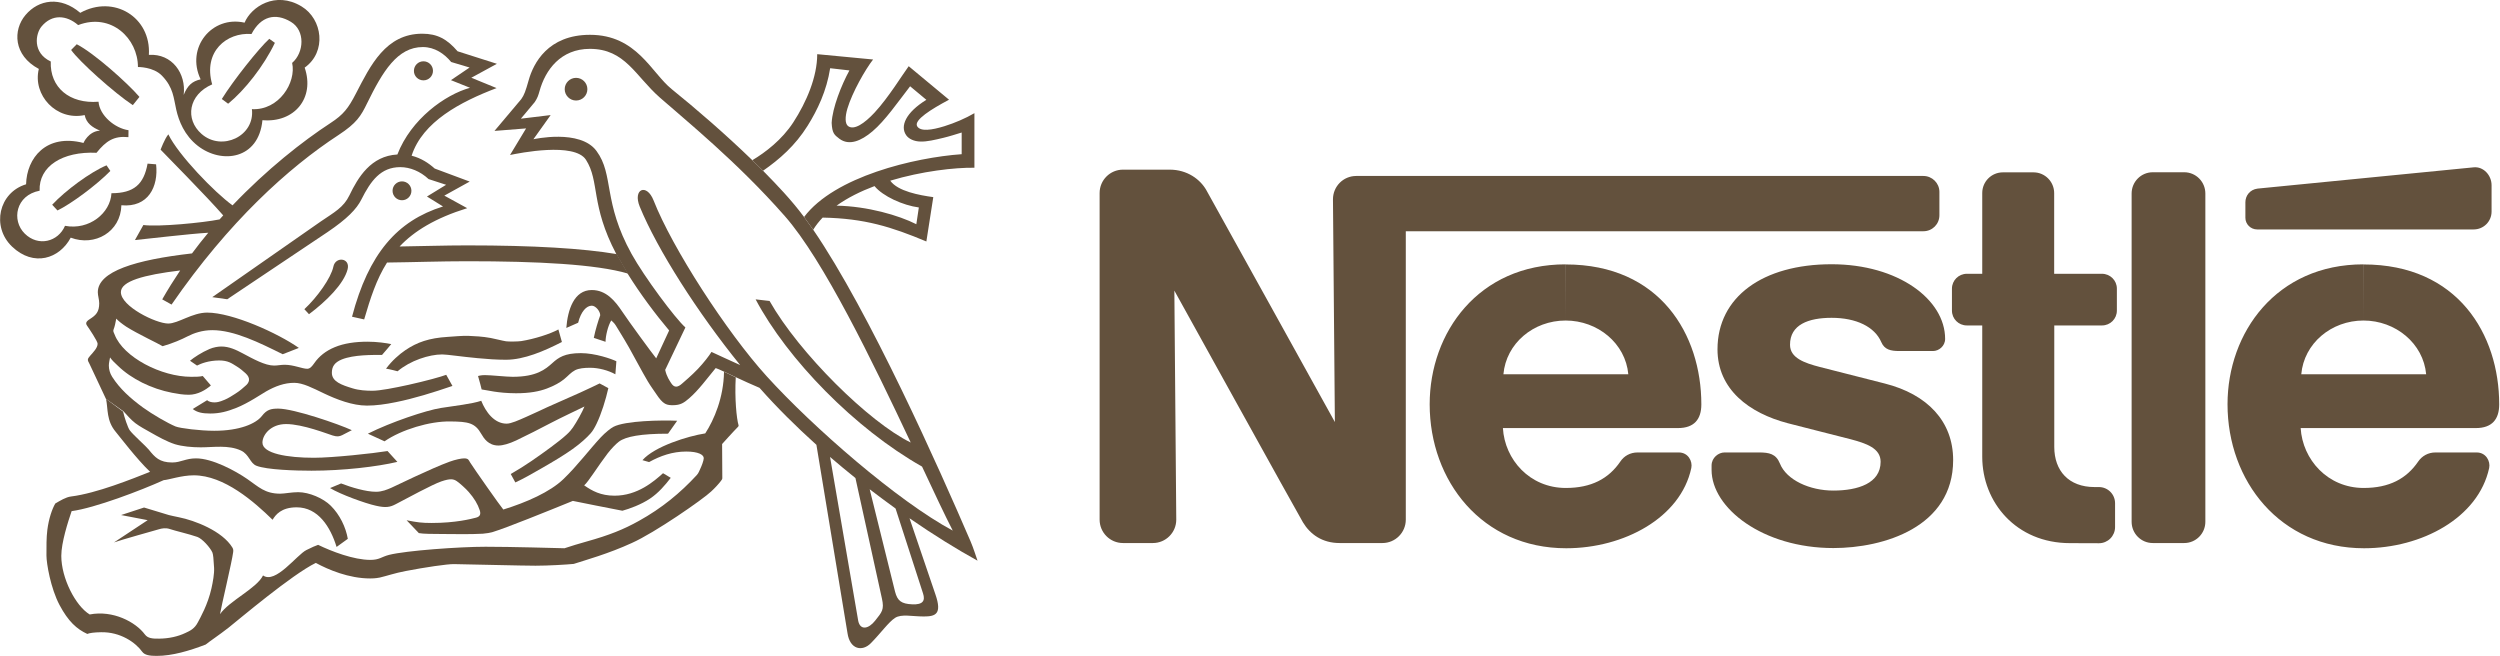 <svg width="2492" height="654" viewBox="0 0 2492 654" fill="none" xmlns="http://www.w3.org/2000/svg">
<path d="M2198.3 192.9C2198.3 181.2 2188.9 171.7 2177.2 171.7H2145.9C2134.2 171.7 2124.8 181.2 2124.8 192.9V520.1C2124.8 531.8 2134.2 541.3 2145.9 541.3H2177.2C2188.9 541.3 2198.3 531.8 2198.3 520.1V192.9ZM2238.2 201.6V217.1C2238.2 223.5 2243.5 228.7 2249.9 228.7H2465.8C2475.6 228.7 2483.6 220.8 2483.6 210.9V184.6C2483.6 174.7 2475.5 165.8 2465.7 166.8C2465.7 166.8 2257 187.3 2250.3 188C2242.6 189 2238.2 195.2 2238.2 201.6ZM2063.4 541.4C2009.7 541.4 1975.9 500.7 1975.9 455.3V324.4H1960.5C1952.3 324.4 1945.7 317.8 1945.7 309.6V287.7C1945.7 279.5 1952.4 272.9 1960.6 272.9H1975.9V192.4C1975.9 181 1985.1 171.8 1996.5 171.8H2027C2038.4 171.8 2047.6 181.1 2047.6 192.5V272.9H2095.2C2103.4 272.9 2110.1 279.5 2110.1 287.7V309.6C2110.1 317.8 2103.5 324.4 2095.3 324.4H2047.7V445.5C2047.7 469.3 2062.1 485.5 2087.9 485.5H2092.2C2101.1 485.5 2108.3 492.7 2108.3 501.6V525.4C2108.3 534.3 2101.1 541.5 2092.2 541.5L2063.4 541.4ZM1560.6 319.5C1592.7 319.5 1620.3 342.3 1623.1 373.1H1498.6C1501.3 342.3 1528.5 319.5 1560.6 319.5V263.5C1473.8 263.5 1425.1 331.4 1425.1 403C1425.1 479.3 1477.2 546.5 1561.2 546.5C1618.6 546.5 1675.3 516.2 1685.9 466.5C1687.3 459.8 1682.8 451 1673.4 451H1632.4C1624.9 451 1618.8 454.6 1615.2 460C1603.5 477.2 1586.2 486.4 1560.8 486.4C1524.8 486.4 1499.9 458.1 1498.1 426.7H1672.6C1688.7 426.7 1695.9 418 1695.9 403.1C1695.9 333.3 1654.6 263.6 1560.7 263.6L1560.6 319.5ZM2355.9 319.5C2387.9 319.5 2415.6 342.3 2418.4 373.1H2293.9C2296.6 342.3 2323.8 319.5 2355.9 319.5V263.5C2269.1 263.5 2220.4 331.4 2220.4 403C2220.4 479.3 2272.6 546.5 2356.5 546.5C2413.9 546.5 2470.5 516.2 2481.2 466.5C2482.6 459.8 2478.1 451 2468.7 451H2427.7C2420.3 451 2414.2 454.6 2410.5 460C2398.8 477.2 2381.6 486.4 2356.1 486.4C2320.2 486.4 2295.2 458.1 2293.3 426.7H2467.9C2484 426.7 2491.2 418 2491.2 403.1C2491.2 333.3 2449.9 263.6 2356 263.6L2355.9 319.5Z" fill="#63513D"/>
<path d="M1917.2 175.4H1351.9C1339 175.4 1328.7 185.8 1328.7 198.7L1330.6 420.7C1330.6 420.7 1208.8 200.7 1202.4 189.4C1196.4 178.9 1183.6 169.1 1165.9 169.1H1119.4C1106.6 169.1 1096.1 179.5 1096.1 192.4V518C1096.1 530.8 1106.5 541.3 1119.4 541.3H1149.2C1162.1 541.3 1172.5 530.8 1172.5 518L1170.6 289.7C1170.6 289.7 1293.6 512 1298.8 520.7C1305.9 532.5 1317.9 541.3 1335.3 541.3H1378C1390.9 541.3 1401.3 530.8 1401.3 518V230.5H1917.3C1926.1 230.5 1933.2 223.4 1933.2 214.6V191.1C1933.1 182.5 1926 175.4 1917.2 175.4Z" fill="#63513D"/>
<path d="M1825.7 316.8C1850.3 316.8 1868.7 325.7 1875.3 341.1C1878.5 348.5 1884.6 349.9 1893.1 349.9H1926.9C1932.5 349.9 1938.9 345.1 1938.9 337.8C1938.9 298.5 1892.1 263.4 1825.7 263.4C1757 263.4 1712 296.1 1712 348.2C1712 388.1 1743.5 411.8 1782.2 421.9C1799.8 426.5 1830 434 1844.6 437.8C1860.4 442 1874.6 446.8 1874.6 460.3C1874.6 481.7 1852.1 489 1827.4 489C1804.1 489 1780.8 478.6 1774.2 462C1770.3 452.4 1763.6 451 1753.3 451H1719C1713 451 1706.1 456.2 1706.1 464V468.4C1706.1 506.4 1757.1 546.3 1827.5 546.3C1877.4 546.3 1946.9 525.6 1946.9 458.6C1946.9 419.8 1921 393 1878.8 382.3C1862.3 378.1 1822.6 368 1814 365.8C1798.6 361.8 1784.3 356.8 1784.3 343.7C1784.2 323.6 1802.7 316.8 1825.7 316.8ZM574.2 100.2C580.5 100.2 585.5 95.1 585.5 88.9C585.5 82.6 580.4 77.6 574.2 77.6C568 77.6 562.9 82.7 562.9 88.9C562.9 95.1 568 100.2 574.2 100.2ZM422.1 80.1C427.4 80.1 431.6 75.8 431.6 70.6C431.6 65.3 427.3 61.1 422.1 61.1C416.8 61.1 412.6 65.4 412.6 70.6C412.5 75.8 416.8 80.1 422.1 80.1ZM308 313.2L303.4 308.2C316.3 296.2 330 277 332.3 265.8C334.4 255.3 349.4 257 346.5 268.4C342.8 283 325 300.5 308 313.2ZM211.5 84.1C187.7 94.4 184.2 118.9 200.9 133.5C221 151.2 254.3 135.8 251.1 108.8C278.1 110.2 295.5 82.2 291.2 62.7C303.2 52.4 304.4 30.4 290 21.8C274.6 12.5 260 16.1 250.7 33.9C225.9 32 202.2 51.5 211.5 84.1L200 79.1C184.9 47.5 211.3 15.2 243.8 22.6C250.3 6.9 274.5 -9.4 300.6 6.4C321.5 19 325.9 51.6 303.7 67.4C314.1 97.8 293.3 122.6 261.6 119.8C257.9 158.9 221 163.9 197.2 145.4C183.7 134.9 178.2 120.4 175.7 109.4C173 97.8 173 87.4 161.5 75.5C152.9 66.5 137.5 66.8 137.5 66.8C137.5 38.4 110.9 12.4 77.9 25C66.2 14.9 51.8 13.9 41.4 26.4C35.4 33.6 32.1 52.6 50.6 61.3C49.6 87.2 69.4 103.7 98.2 101.4C99.3 115.2 114.6 127.9 128.1 129.8L128 136.7C113.6 135.3 105.8 140.4 96.2 152.3C62.3 150.7 38.5 165.8 39.5 190.1C15.7 194.6 11.2 219.6 24.7 232.9C38.2 246.2 58 241 64.8 225.1C88.9 229.7 110.1 212.4 111.1 192.6C133.5 192.6 143.4 183.7 147.1 163.1L155.6 163.8C158.1 186 147.8 207.1 121 204.6C120.3 231.2 94.5 246 70.5 236.9C59.3 257.9 33.6 266.4 12 245.8C-8.8 225.9 -1.2 191.9 26 183.7C26.6 157.7 45.9 132.9 83.2 142.5C83.2 142.5 88 130.9 99.7 130.2C91.9 127 86 122.7 84.4 114.7C56.2 120.7 32.3 94.8 38.7 68.7C13.2 55.1 12.8 29.9 25.4 15C38.5 -0.6 60.4 -4 80 12.8C113.2 -5.6 150.7 16.9 148.4 54.7C171.6 53.2 185.7 73.4 183.1 94.6C186.9 85.3 191.4 81 200 79.1L211.5 84.1Z" fill="#63513D"/>
<path d="M268.4 38.7L274 42.7C263.1 65.6 243.9 90 227.4 103.4L221.1 98.7C232.8 79.8 257.9 48.4 268.4 38.7ZM106.2 164.8L110 170.4C96.2 184.5 70.8 203.3 57.3 209.8L52 204.1C65.1 190 90 171.6 106.2 164.8ZM139 96.6L132.4 104.8C114.4 93 78.9 61.3 70.9 49.8L76.5 44.1C93.7 52.9 127.2 82.8 139 96.6ZM105.7 397.6C107.8 407.9 106 419.3 115.3 430.4C118.6 434.3 136.6 458 149.6 470.3C131.9 477.3 96.4 491.7 70.8 494.9C65.7 495.5 59.9 499.1 55.1 501.9C51.9 507.4 48.6 517.1 47.2 528.1C46.2 536 46.3 544.8 46.3 553.7C46.3 561.6 50.5 586.4 59.3 603C68.1 619.6 76.6 627.1 87 631.9C89.1 631 93.6 630.3 100.7 630.2C120 629.8 135.1 640.4 141.7 649.6C144.2 653.1 149.4 653.8 156.1 653.8C171.7 653.8 188.8 648.7 205 642.5C208.5 639.6 218.3 633.1 227.9 625.6C237.5 618 291.1 572.6 314.8 561.1C327.3 567.9 347.8 576.6 369 576.6C370.2 576.6 374.3 576.6 378.6 575.7C385.2 574.2 393.7 571.2 404.4 569.2C423.5 565.5 445.9 562.2 452.5 562.3C470.1 562.6 521.6 563.9 533.8 563.9C546.6 563.9 564.9 562.8 571.9 562.1C582.7 558.6 606.7 551.9 629.7 541.3C652.7 531.1 701 497.5 708.9 489.9C712.7 486.4 716.1 482.7 718.7 479.3C719.7 478 720 477.5 720 476.5C720 475.5 719.8 442.6 719.8 442.6C719.8 442.6 731.4 429.7 735.8 425.3C736.2 424.9 736.3 424.3 736.2 423.9C734.2 417.3 732.2 396.9 733.4 376.1L721.7 370.6C721.3 396.4 711.8 418.4 703 432C685.6 434.7 652.4 445 640.4 458.7L647 460.6C658.2 454.4 670.3 450.1 684 450.1C696.1 450.1 701.5 453.3 701.5 456.7C701.5 459.1 699.2 464.9 698.3 466.7C697.2 468.8 696.6 471.4 694.5 473.6C678.1 491.4 659.6 506.6 636.9 519.2C621.7 527.7 607.3 533.5 584.7 539.8C578 541.7 568.7 544.4 562.7 546.5C554.2 546.3 509.9 545 484 545C458.1 545 404.8 548.8 387.8 553.1C380.1 555.1 378.2 558.1 369.2 558.1C352.5 558.1 330.5 549.6 317.1 543.1C315.1 543.7 310.3 545.8 305.4 548.3C295.9 553 274.6 582.5 262.2 573.6C255.9 586.5 228.6 598.8 219.3 612.2C220.4 605.2 231.3 559.6 232.4 550.5C232.6 548.9 232.7 547.6 231.7 545.9C221.7 529.3 194 518.7 178.3 515.6C173.7 514.7 171.4 514.1 168.3 513.4L143.6 505.9L120.7 513.4L147.2 518.5L113.6 540.7C119.4 538.5 155.6 528.4 158.3 527.6C161.3 526.7 165.2 525.9 169.5 527.4C174.4 529.1 188.4 532.3 196.7 535.2C201.6 536.9 209.6 545.9 211.7 550.7C212.5 552.7 212.9 556.9 213.4 566.1C213.7 571.9 212.2 580.1 210.8 586.4C207.1 602.9 199.6 615.8 197.2 620.4C193.9 626.8 189.4 628.8 184.9 630.9C177.6 634.4 168.6 636.5 158.7 636.6C151.9 636.7 147.3 636.3 144.4 632.4C135.2 620 112.6 608 89.4 612.5C75.2 603.9 61.1 576.2 61.1 554.1C61.1 540.9 67.8 520 71.4 509.5C94.5 506.4 140.7 488.8 163.2 478.6C167.9 478.4 180.8 473.8 193.2 473.8C223.4 473.8 253.5 500.3 271.7 518.1C274.7 513.2 280.3 505.7 295.7 505.7C317.1 505.7 329.4 525.2 335.5 545.2L346.7 537.1C344.7 525.6 338.8 513.1 329.7 504.1C322.3 496.7 308.2 490.6 297.2 490.6C290.6 490.6 283.7 492.1 279.3 492.1C264 492.1 257.8 485.3 246.5 477.5C234.3 469.1 211.6 456.9 195.4 456.9C185 456.9 180.3 461 171.7 461C159 461 154.4 455.8 148.3 448.2C145.7 444.9 132.8 433.6 129.4 429C127.4 426.4 123.9 415.6 122.7 410.3L105.7 397.6Z" fill="#63513D"/>
<path d="M123.1 410C126.8 413.9 130.3 418.3 134.9 421.8C139.4 425.2 144.9 428.1 150.2 431.1C157.6 435.3 166.1 440.1 174.4 442.8C181.7 445 191.2 445.9 200.1 445.9C212.8 445.9 227.8 443.3 240.2 449.1C248.5 453 249.1 461.8 255.7 464.3C266 468.3 294.6 469.2 310.5 469.2C341.9 469.2 376 465.2 396.1 460.4L386.3 449.6C372.4 451.9 331.6 456.3 312.9 456.3C286.5 456.3 261.6 452.1 261.6 441.2C261.6 433.6 269.7 422.7 285.2 422.7C301.8 422.7 326.9 432.7 331.6 434.1C336.2 435.5 338.1 435.1 341 433.8L350.7 428.8C337.8 422.8 292.9 407.3 277.3 407.3C269.9 407.3 265.9 408.4 261.1 414.6C255.1 422.3 239 429.4 213.5 429.4C199.5 429.4 179.4 426.9 175 425.1C167.3 421.9 152.2 413.2 142.5 406.2C130.1 397.2 119.2 387.3 111.8 375.6C109.5 372 108.5 368 108.5 364.4C108.5 361.4 109.4 358.6 109.7 356.3C111.9 359.4 114.3 361.6 117.4 364.5C130.9 377.7 150.9 387.5 171.4 391.5C177.2 392.6 182.4 393.5 188.2 393.5C197 393.5 205 388.8 210.2 384.2L202.1 374.8C199.5 375.6 194.1 375.6 190.6 375.6C160.8 375.6 123 356.1 114.3 333.6C113.4 331.4 112.4 330.2 113.3 328.1C114.2 326.1 115.2 321.7 115.9 317.6C117.6 319.6 121.3 322.6 125.8 325.6C136.9 332.7 158 342.5 162.1 345.1C172.7 342 180.7 338.5 187.1 335.2C193.3 332 201.8 329.1 211.6 329.1C233.4 329.1 258.4 341.5 281.8 353.1L297.9 346.8C277 332.1 231.7 311.6 206.5 311.6C191.6 311.6 177.6 322.5 167.7 322.5C155.5 322.5 120.5 305.4 120.5 291.2C120.5 280.3 143.1 274 179.6 269.6C173.3 279 167.3 288.6 161.7 298.4L171 303.6C228.1 220.9 287.4 167.3 337.4 134.6C355.5 122.7 359.7 115.8 366 102.8C381.5 71.2 396.1 46.9 421.5 46.9C433.3 46.9 443 53.6 449.7 61.8L468.1 67.3L449.5 79.9L468.5 87.5C443.7 94.4 409.8 118.6 396.1 154C369.7 155.4 356.9 176.8 348.3 194.7C342.5 206.8 333.2 211.6 319.7 220.8L211.6 296.2L226.5 298.3L326.4 231.4C346.1 218.1 355.5 208.3 360.2 198.9C369.5 180.4 379.4 166.6 399 166.6C408.6 166.6 418.9 170.7 427.2 178.5L444.7 184.2L425.6 195.9L441.6 205.8C395.8 220.1 367.4 253 350.9 315.7L363 318.4C369.1 297.6 375.1 278.6 385.8 261.7C412.3 261.4 439.2 260.4 465.6 260.4C536 260.4 594.4 263.4 626 272.7L614.8 253.3C581.1 247.6 532.1 244.6 465.6 244.6C443.3 244.6 420.7 245.4 398.3 245.7C412.8 230.4 433.6 217.5 465.7 207.5L442.9 195L468.2 181L433.3 168C427.3 162.6 419.8 157.6 410.3 155.2C421.3 121.3 459 101.5 495 87.8L469.8 77.5L495.3 63.6L456.1 51.1C445.8 39.1 436 33.6 420.9 33.6C384.5 33.6 369.3 65.2 354.8 93.2C347.2 107.9 342.4 114.2 329.5 122.6C301.5 140.9 265.9 168.9 231.8 204.7C214 191.9 177.7 154.4 167.8 133.9C163.9 138.7 160.1 149.2 160.1 149.2C163.8 153.1 206.6 196.4 222.5 214.7C221.3 216 220.1 217.4 218.9 218.7C201.9 222.1 157.9 226.3 142.9 224.3L134.5 239.3C145.7 238.2 189.5 233 207.6 232C202 238.7 196.6 245.6 191.4 252.6C135.1 259 97.5 270.5 97.5 291.3C97.5 294.7 98.9 298.6 98.9 302.3C98.9 311 95.6 314.2 89.5 318.1C85.5 320.6 85.2 322.4 86.9 324.8C88.6 327.2 97.3 340.1 97.3 342.6C97.3 346.8 93.1 350.9 89.8 354.7C86.9 358 87 358.8 89.3 362.9L105.6 397.6L123.1 410ZM820 216.9C816.4 220.7 813.2 224.7 810.6 229L801.5 216.3C831.8 175.9 911.8 157 958.6 153.7V132.1C952.7 133.9 946.2 136 940.3 137.4C931.9 139.4 924.1 141.3 917.6 141.1C911 141 905.7 138.3 903.3 134.8C897 125.8 902.8 112.2 923.4 99.5L907.2 86C894.6 102.3 882.3 120.2 869.7 130.9C858.3 140.6 846.3 145.5 836.7 138.3C831.5 134.4 829.5 132.6 829 122.5C829.7 107.6 838.7 84.8 846.7 70.2L827.5 68C824 90.5 814.9 109.6 805 125.4C792.7 145.1 776.9 158.9 760.6 170.2L749.9 159.7C763 151.9 779.5 139.3 790.8 121.9C803.9 101.7 814.6 76.7 814.6 54L870.3 59.3C862.5 69.3 849.6 91.9 844.7 108.2C842.2 116.7 842.3 123.4 845.4 125.7C851.3 130.1 861.6 123.1 871.7 112.3C885.8 97.1 899.7 74.2 905.8 66L946 99.4C928.1 108.9 910.8 119.7 914.2 125.8C917.4 131.4 928.8 129.7 941.4 125.8C951.7 122.6 962.6 117.9 971.3 112.8V167.2C951.9 166.9 919 170.6 887.4 180.1C894.9 190.7 916.5 194.6 930.3 196.5L923.4 240.7C888.7 226.2 862 217.7 820 216.9L833.9 205C864.8 205.6 895.8 214.6 913.4 223.5L915.9 206.8C900.1 204.7 880.1 195.7 871.7 185.5C857.9 190.7 844.9 197.1 833.9 205L820 216.9Z" fill="#63513D"/>
<path d="M654.1 357.2L667 329.4C653.5 313.4 638.3 293.2 625.5 272.6L614.3 253.2C588.5 204.2 597.9 180.9 584.1 159.3C572.7 141.5 517.5 152.6 508.4 154.5L524.4 128L492.9 130.5L519.6 98.8C522.5 94.7 523.9 90.9 527 79.9C531.7 63.2 546.1 34.7 588.1 34.7C634.8 34.7 649.2 72.5 669.6 88.9C692.7 107.5 723 133.6 749.9 159.7L760.6 170.2C774.4 184.3 788.5 198.8 801.5 216.3L810.6 229C866.8 311 936.5 467.7 967.4 539.5C970.4 546.5 972.5 553.5 974.4 558.9C953.4 547.3 930.3 533 906.6 516.6L892.7 506.9C884 500.6 875.4 494.2 866.9 487.7L852.7 476.5C844.1 469.6 835.7 462.6 827.4 455.5L855.5 619C857.6 628.6 865.8 627 872.4 618.6C879.1 610.1 881.6 607.8 879.1 596.6L852.7 476.5L866.9 487.7L892.2 589.8C894.6 599 898.5 601.9 909.3 602.4C920.1 602.9 922.4 598.7 920.1 591.6L892.7 506.9L906.6 516.6L932.5 592.7C939.2 612.2 932.5 614.5 920.8 614.5C909.1 614.5 898.6 611.8 892.2 615.9C885.8 620 877.8 631.3 868.1 641.1C859.6 649.8 847.2 647.5 844.8 631.2L813.8 443.4C793.6 425.2 774.3 406.1 757.1 386.6C749.5 383.4 741 379.5 733.5 376L721.8 370.5C717.7 368.6 714.6 367.2 713.4 366.9C704.8 377.2 696.6 388.7 687 397C681.9 401.4 678.4 403.9 670.8 403.9C668.5 403.9 665.6 403.9 662.9 402.4C660 400.8 657.3 397.5 654.3 393C652 389.5 648.6 385 645.7 380.1C639.6 369.8 632.9 356.9 627 346.4C620.3 334.7 614.6 325.9 613.8 324.4C612.6 322.2 609.3 319.4 609.3 319.4C606 324.7 603.6 335 603.6 340.7L591.9 336.8C593.4 329.1 596.5 319.1 598.3 314.3C598.3 310.2 593.7 304.7 589.9 304.7C584.6 304.7 579.1 310.5 576.3 321.7L564.5 326.9C565.9 308.9 572.1 289.1 589.9 289.1C604.3 289.1 613.2 300.1 620.1 310.4C626.8 320.5 649.3 351.2 654.1 357.2L663 368.5C664.5 375.5 667.6 379.6 669 381.9C672.1 386.7 675.5 386.4 680.2 382.1C682.3 380.2 689.1 374.6 695.7 367.7C701.4 361.7 707 354.5 709.2 350.8C715.8 353.7 727.9 359.6 737.8 363.9C695.6 311.9 655.3 248.9 637.7 206C630.5 188.3 644.6 182.3 651.5 199.8C670.1 247.2 724.3 331 764.2 375C810.3 425.8 894.7 499.4 949.7 528.9C941.7 513.3 931.2 491 919.1 465.1C852.3 427.4 784.7 358 753.2 298.4L767.1 300C796.4 351.8 866.4 421 907.8 441.1C870 360.8 820.8 259.1 782.3 215.4C734.6 161.1 682.6 119.2 657.8 97.3C633.3 75.8 623.2 48.7 588 48.7C558.9 48.7 543.6 69.7 537.8 90.8C536.6 94.9 535.9 97.5 533 101.8L519.2 118.3L548.9 114.7L531.7 138.8C531.7 138.8 578.3 128.3 594.6 150.5C612.2 174.4 600.8 201.2 629.6 253.2C642.3 276.1 672.9 317.2 683.2 326.4L663.1 368.6L654.1 357.2ZM196.4 364.4L189.4 359.6C193.3 356.3 201.1 351.2 208.8 347.9C212.8 346.2 217.3 345.4 220.6 345.4C228.5 345.4 235.3 348.7 241.9 352.2C252.4 357.8 264.2 364.4 273.2 364.4C276.7 364.4 280 363.6 283.8 363.6C292.7 363.6 301.3 367.6 306.2 367.6C309.2 367.6 311.2 364.9 313.2 362.1C318.1 355 324.9 349.7 333.6 346.1C342.9 342.2 354.2 340.6 366.4 340.6C376 340.6 385.2 342 390 343C390 343 382.7 351.8 380.8 353.8C371.1 353.8 352.6 353.5 340.7 358.3C333.4 361.3 330.8 365.5 330.8 371.6C330.8 380.4 340.6 383.8 351.5 387.1C357.9 389.1 365.1 389.5 371.2 389.5C378.7 389.5 393 386.7 407.2 383.6C424.3 379.8 440.2 375.4 444.8 373.6L451 384.7C432 391.2 412.5 397.3 394.4 400.9C384.2 403 374.5 404.3 365.8 404.3C351.3 404.3 335.6 398.2 322.6 392C311.7 386.8 301.9 381.6 293.3 381.6C283.5 381.6 274.3 385 265.2 390.2C260.8 392.7 247.4 401.9 235.5 406.6C226.4 410.2 218.9 412.2 209.6 412.2C201.4 412.2 196.4 411 192.1 407.7L206.5 398.9C208.3 400.7 211.6 401.1 213.7 401.1C215.8 401.1 218.3 400.9 223.9 398.5C227.1 397.2 231.8 394.3 234.5 392.5C240.2 388.9 242.1 386.7 244.3 384.9C248.7 381.5 250.2 376.9 244.7 372C242.1 369.7 239.4 367.3 235.9 365.2C231 362.2 227.4 359.3 218.4 359.3C207.9 359.4 200.5 362.3 196.4 364.4Z" fill="#63513D"/>
<path d="M396.3 370.1C396.3 370.1 387.8 367.8 384.8 367.5C390.6 359.6 398.1 353.1 404 349.1C415.6 341.2 427.8 336.9 446.3 335.8C451.3 335.5 461.6 334.5 467.2 334.8C472.4 335 481.1 335.4 489.1 336.9C494.8 338 500.1 339.5 504.4 340.2C507.1 340.6 516.4 340.5 519.6 340C532.7 337.9 548.4 332.9 556.6 328.4L560.1 340.9C542.5 349.9 522.5 358.6 504.3 358.6C495 358.6 485.1 357.9 475.9 357C459.7 355.5 445.6 353.3 440.8 353.3C427.8 353.3 408.9 359.4 396.3 370.1ZM383.3 439.9L366.7 432.3C389.7 420.7 424.9 409 439.3 406.7C453.7 404.4 470.2 402.7 479.7 399.5C484.1 410.5 492.6 422.3 505 422.3C509.5 422.3 516.9 418.9 524.4 415.6C532.8 411.9 541.2 407.9 545.5 405.9C550.2 403.8 565.5 397.1 578.4 391.3C583.4 389.1 597 382.6 597.7 382.2L606.4 386.9C603.8 398.4 599.5 412.4 594.6 422.5C592.7 426.4 590.8 429.7 588.7 432C584.9 436.3 578.8 441.9 570.8 447.6C562.1 453.8 551.5 460.1 540.2 466.6C531.4 471.6 522.6 476.8 513.7 480.9L509.1 472.5C522.9 464.7 536.9 454.8 549.2 445.7C555 441.4 560.7 437 564.7 433.3C567.7 430.6 569.6 428.3 571.1 426.1C574.8 420.7 580.7 410.2 582.6 405.2C577.5 407.7 558 416.9 549.3 421.5C539.5 426.7 523.5 434.8 514.6 439C507.6 442.3 501.3 444.1 496.8 444.1C486.8 444.1 482.3 436.9 479.8 432.6C473.5 421.4 466.7 420.3 449 420.1C428.4 419.7 400.1 428.3 383.3 439.9ZM480.1 388.2C480.1 388.2 477.7 378.4 476.5 374.8C476.5 374.8 479.4 373.9 483.2 373.9C489.4 373.9 504.6 375.6 511 375.6C534.9 375.6 543.7 368.1 550.7 361.8C556.7 356.4 562.8 352 579 352C593.3 352 609.7 357.8 614.4 360.1L613.4 373.1C606.4 369.2 596.8 366.6 588.3 366.6C582.4 366.6 577.1 367.1 573.3 369C569.1 371.2 566.5 374.5 562.6 377.7C558.4 381.2 552.6 384.5 545.1 387.3C537.6 390.1 528.2 392 514.3 392C495.8 391.9 485.8 388.9 480.1 388.2Z" fill="#63513D"/>
<path d="M329 486.5L340 481.9C350.1 485.8 364.7 490.2 374.8 490.2C380.9 490.2 385.9 488 390.1 486.2C393.3 484.8 430 466.8 448.2 460.2C454 458.1 459.8 456.9 462.7 456.9C467.1 456.9 467.3 458.9 468.5 460.8C471.9 466.3 499 504.9 501.7 507.9C524.7 500.8 548.2 490.5 561.7 477.5C575.8 463.9 587.5 448.1 598.9 435.9C603.3 431.2 608.7 426.9 611.4 425.5C623.1 419.3 659.6 418.7 675 419.4L665.9 432.3C638.9 432.3 623.8 435.1 617 440.2C614.1 442.4 609.8 446.7 605.6 452.1C596.4 464.1 586.3 480.6 582.3 483.8C590.2 489.3 598.8 494.1 612.6 494.1C635.5 494.1 651.9 479.8 660.9 471.7L668.6 476.3C662.9 483.7 656.4 491.3 648.1 496.9C638.9 503.1 627.3 507.2 620.4 509.1C607.1 506.6 577.9 500.7 571 499.3C545.7 509.6 504.5 526.3 490.6 530.5C488.6 531.1 485.4 531.6 481.3 532C470.3 532.6 455.1 532.5 441.3 532.3C431.5 532.2 422.1 532.3 417.5 531.4L405.3 518.6C416 520.7 420.3 521.3 430.3 521.3C454.1 521.3 469.5 517.3 474.5 516C478.7 514.9 479.4 512.4 478.2 508.6C476.2 502.5 472.7 496.7 467.3 490.5C464.4 487.1 458 481.4 455.3 479.6C452 477.4 448.8 476.8 439.8 479.9C431.5 482.7 405.6 496.7 394.4 502.6C388.9 505.5 384.6 506.4 374.7 504.1C364.1 501.8 339.1 492.7 329 486.5ZM400.7 199.6C405.9 199.6 410.1 195.4 410.1 190.2C410.1 185 405.9 180.8 400.7 180.8C395.5 180.8 391.3 185 391.3 190.2C391.3 195.4 395.5 199.6 400.7 199.6Z" fill="#63513D"/>
</svg>
